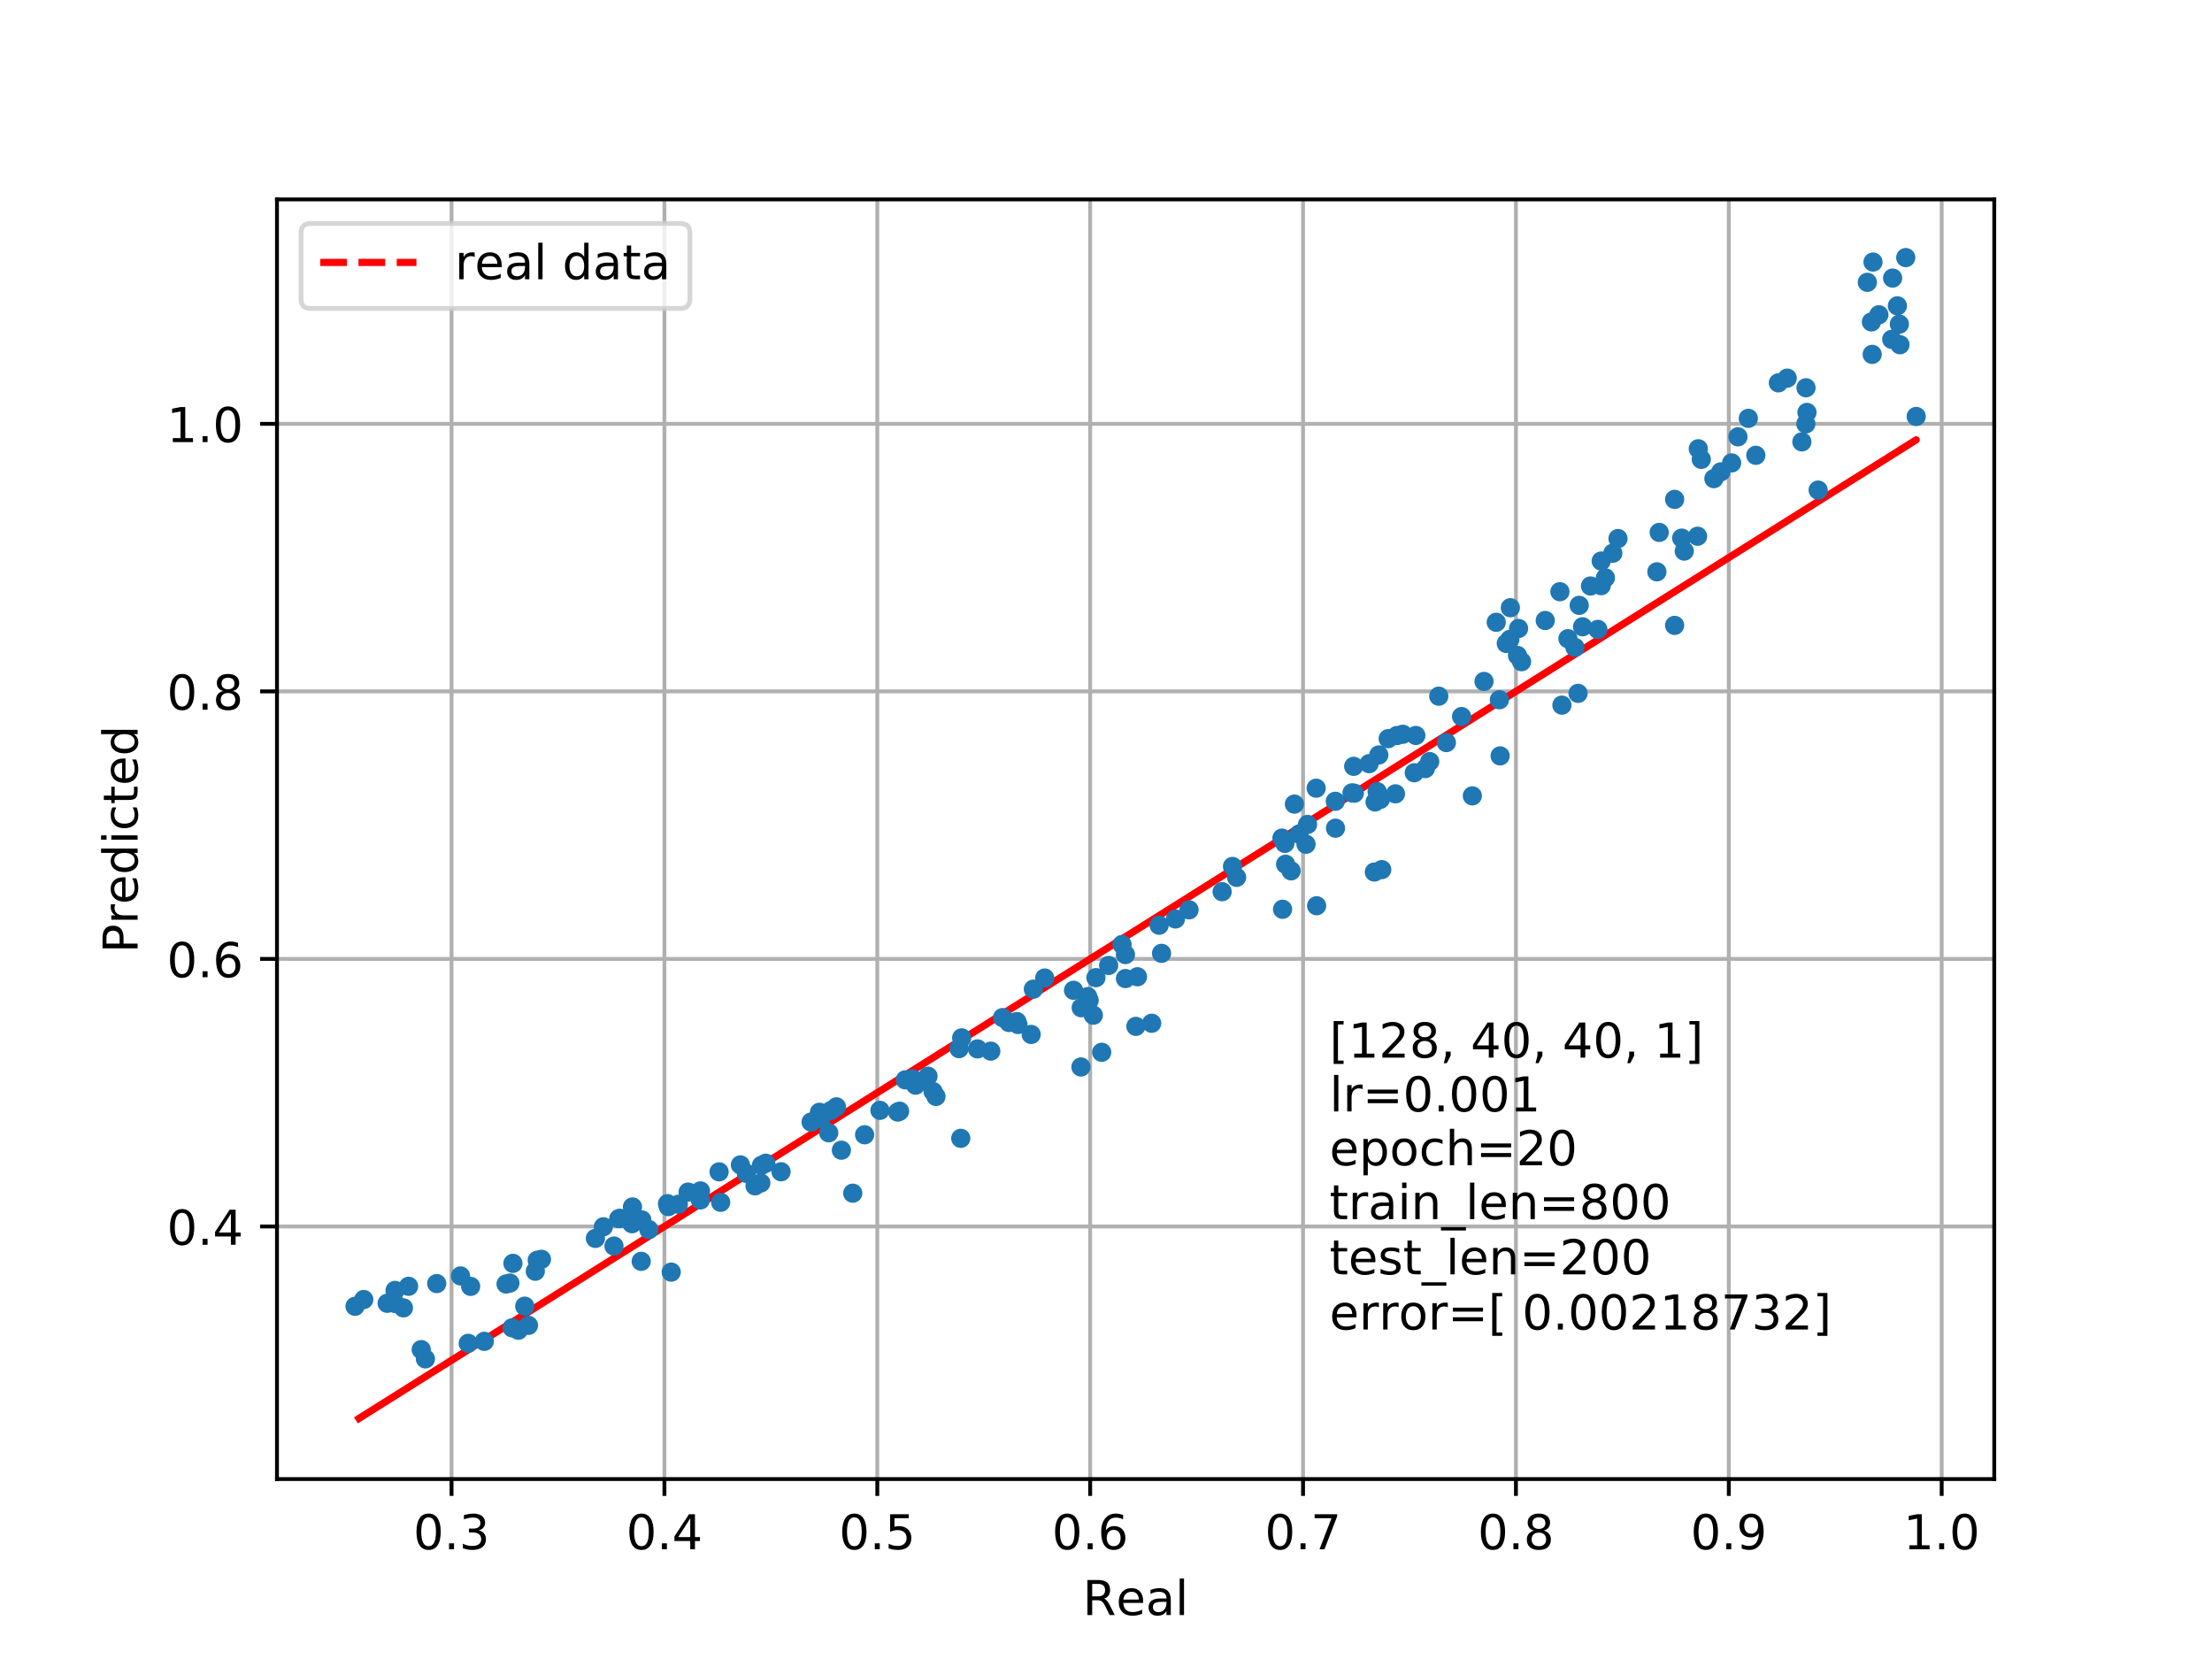 <?xml version="1.0" encoding="utf-8" standalone="no"?>
<!DOCTYPE svg PUBLIC "-//W3C//DTD SVG 1.1//EN"
  "http://www.w3.org/Graphics/SVG/1.1/DTD/svg11.dtd">
<!-- Created with matplotlib (http://matplotlib.org/) -->
<svg height="345pt" version="1.1" viewBox="0 0 460 345" width="460pt" xmlns="http://www.w3.org/2000/svg" xmlns:xlink="http://www.w3.org/1999/xlink">
 <defs>
  <style type="text/css">
*{stroke-linecap:butt;stroke-linejoin:round;}
  </style>
 </defs>
 <g id="figure_1">
  <g id="patch_1">
   <path d="M 0 345.6 
L 460.8 345.6 
L 460.8 0 
L 0 0 
z
" style="fill:#ffffff;"/>
  </g>
  <g id="axes_1">
   <g id="patch_2">
    <path d="M 57.6 307.584 
L 414.72 307.584 
L 414.72 41.472 
L 57.6 41.472 
z
" style="fill:#ffffff;"/>
   </g>
   <g id="matplotlib.axis_1">
    <g id="xtick_1">
     <g id="line2d_1">
      <path clip-path="url(#pb14ee212af)" d="M 93.903 307.584 
L 93.903 41.472 
" style="fill:none;stroke:#b0b0b0;stroke-linecap:square;stroke-width:0.8;"/>
     </g>
     <g id="line2d_2">
      <defs>
       <path d="M 0 0 
L 0 3.5 
" id="m01b6dbbc4f" style="stroke:#000000;stroke-width:0.8;"/>
      </defs>
      <g>
       <use style="stroke:#000000;stroke-width:0.8;" x="93.903" xlink:href="#m01b6dbbc4f" y="307.584"/>
      </g>
     </g>
     <g id="text_1">
      <!-- 0.3 -->
      <defs>
       <path d="M 31.781 66.406 
Q 24.172 66.406 20.328 58.906 
Q 16.5 51.422 16.5 36.375 
Q 16.5 21.391 20.328 13.891 
Q 24.172 6.391 31.781 6.391 
Q 39.453 6.391 43.281 13.891 
Q 47.125 21.391 47.125 36.375 
Q 47.125 51.422 43.281 58.906 
Q 39.453 66.406 31.781 66.406 
z
M 31.781 74.219 
Q 44.047 74.219 50.516 64.516 
Q 56.984 54.828 56.984 36.375 
Q 56.984 17.969 50.516 8.266 
Q 44.047 -1.422 31.781 -1.422 
Q 19.531 -1.422 13.062 8.266 
Q 6.594 17.969 6.594 36.375 
Q 6.594 54.828 13.062 64.516 
Q 19.531 74.219 31.781 74.219 
z
" id="DejaVuSans-30"/>
       <path d="M 10.688 12.406 
L 21 12.406 
L 21 0 
L 10.688 0 
z
" id="DejaVuSans-2e"/>
       <path d="M 40.578 39.312 
Q 47.656 37.797 51.625 33 
Q 55.609 28.219 55.609 21.188 
Q 55.609 10.406 48.188 4.484 
Q 40.766 -1.422 27.094 -1.422 
Q 22.516 -1.422 17.656 -0.516 
Q 12.797 0.391 7.625 2.203 
L 7.625 11.719 
Q 11.719 9.328 16.594 8.109 
Q 21.484 6.891 26.812 6.891 
Q 36.078 6.891 40.938 10.547 
Q 45.797 14.203 45.797 21.188 
Q 45.797 27.641 41.281 31.266 
Q 36.766 34.906 28.719 34.906 
L 20.219 34.906 
L 20.219 43.016 
L 29.109 43.016 
Q 36.375 43.016 40.234 45.922 
Q 44.094 48.828 44.094 54.297 
Q 44.094 59.906 40.109 62.906 
Q 36.141 65.922 28.719 65.922 
Q 24.656 65.922 20.016 65.031 
Q 15.375 64.156 9.812 62.312 
L 9.812 71.094 
Q 15.438 72.656 20.344 73.438 
Q 25.25 74.219 29.594 74.219 
Q 40.828 74.219 47.359 69.109 
Q 53.906 64.016 53.906 55.328 
Q 53.906 49.266 50.438 45.094 
Q 46.969 40.922 40.578 39.312 
z
" id="DejaVuSans-33"/>
      </defs>
      <g transform="translate(85.951 322.182)scale(0.1 -0.1)">
       <use xlink:href="#DejaVuSans-30"/>
       <use x="63.623" xlink:href="#DejaVuSans-2e"/>
       <use x="95.41" xlink:href="#DejaVuSans-33"/>
      </g>
     </g>
    </g>
    <g id="xtick_2">
     <g id="line2d_3">
      <path clip-path="url(#pb14ee212af)" d="M 138.172 307.584 
L 138.172 41.472 
" style="fill:none;stroke:#b0b0b0;stroke-linecap:square;stroke-width:0.8;"/>
     </g>
     <g id="line2d_4">
      <g>
       <use style="stroke:#000000;stroke-width:0.8;" x="138.172" xlink:href="#m01b6dbbc4f" y="307.584"/>
      </g>
     </g>
     <g id="text_2">
      <!-- 0.4 -->
      <defs>
       <path d="M 37.797 64.312 
L 12.891 25.391 
L 37.797 25.391 
z
M 35.203 72.906 
L 47.609 72.906 
L 47.609 25.391 
L 58.016 25.391 
L 58.016 17.188 
L 47.609 17.188 
L 47.609 0 
L 37.797 0 
L 37.797 17.188 
L 4.891 17.188 
L 4.891 26.703 
z
" id="DejaVuSans-34"/>
      </defs>
      <g transform="translate(130.22 322.182)scale(0.1 -0.1)">
       <use xlink:href="#DejaVuSans-30"/>
       <use x="63.623" xlink:href="#DejaVuSans-2e"/>
       <use x="95.41" xlink:href="#DejaVuSans-34"/>
      </g>
     </g>
    </g>
    <g id="xtick_3">
     <g id="line2d_5">
      <path clip-path="url(#pb14ee212af)" d="M 182.441 307.584 
L 182.441 41.472 
" style="fill:none;stroke:#b0b0b0;stroke-linecap:square;stroke-width:0.8;"/>
     </g>
     <g id="line2d_6">
      <g>
       <use style="stroke:#000000;stroke-width:0.8;" x="182.441" xlink:href="#m01b6dbbc4f" y="307.584"/>
      </g>
     </g>
     <g id="text_3">
      <!-- 0.5 -->
      <defs>
       <path d="M 10.797 72.906 
L 49.516 72.906 
L 49.516 64.594 
L 19.828 64.594 
L 19.828 46.734 
Q 21.969 47.469 24.109 47.828 
Q 26.266 48.188 28.422 48.188 
Q 40.625 48.188 47.75 41.5 
Q 54.891 34.812 54.891 23.391 
Q 54.891 11.625 47.562 5.094 
Q 40.234 -1.422 26.906 -1.422 
Q 22.312 -1.422 17.547 -0.641 
Q 12.797 0.141 7.719 1.703 
L 7.719 11.625 
Q 12.109 9.234 16.797 8.062 
Q 21.484 6.891 26.703 6.891 
Q 35.156 6.891 40.078 11.328 
Q 45.016 15.766 45.016 23.391 
Q 45.016 31 40.078 35.438 
Q 35.156 39.891 26.703 39.891 
Q 22.75 39.891 18.812 39.016 
Q 14.891 38.141 10.797 36.281 
z
" id="DejaVuSans-35"/>
      </defs>
      <g transform="translate(174.489 322.182)scale(0.1 -0.1)">
       <use xlink:href="#DejaVuSans-30"/>
       <use x="63.623" xlink:href="#DejaVuSans-2e"/>
       <use x="95.41" xlink:href="#DejaVuSans-35"/>
      </g>
     </g>
    </g>
    <g id="xtick_4">
     <g id="line2d_7">
      <path clip-path="url(#pb14ee212af)" d="M 226.709 307.584 
L 226.709 41.472 
" style="fill:none;stroke:#b0b0b0;stroke-linecap:square;stroke-width:0.8;"/>
     </g>
     <g id="line2d_8">
      <g>
       <use style="stroke:#000000;stroke-width:0.8;" x="226.709" xlink:href="#m01b6dbbc4f" y="307.584"/>
      </g>
     </g>
     <g id="text_4">
      <!-- 0.6 -->
      <defs>
       <path d="M 33.016 40.375 
Q 26.375 40.375 22.484 35.828 
Q 18.609 31.297 18.609 23.391 
Q 18.609 15.531 22.484 10.953 
Q 26.375 6.391 33.016 6.391 
Q 39.656 6.391 43.531 10.953 
Q 47.406 15.531 47.406 23.391 
Q 47.406 31.297 43.531 35.828 
Q 39.656 40.375 33.016 40.375 
z
M 52.594 71.297 
L 52.594 62.312 
Q 48.875 64.062 45.094 64.984 
Q 41.312 65.922 37.594 65.922 
Q 27.828 65.922 22.672 59.328 
Q 17.531 52.734 16.797 39.406 
Q 19.672 43.656 24.016 45.922 
Q 28.375 48.188 33.594 48.188 
Q 44.578 48.188 50.953 41.516 
Q 57.328 34.859 57.328 23.391 
Q 57.328 12.156 50.688 5.359 
Q 44.047 -1.422 33.016 -1.422 
Q 20.359 -1.422 13.672 8.266 
Q 6.984 17.969 6.984 36.375 
Q 6.984 53.656 15.188 63.938 
Q 23.391 74.219 37.203 74.219 
Q 40.922 74.219 44.703 73.484 
Q 48.484 72.75 52.594 71.297 
z
" id="DejaVuSans-36"/>
      </defs>
      <g transform="translate(218.758 322.182)scale(0.1 -0.1)">
       <use xlink:href="#DejaVuSans-30"/>
       <use x="63.623" xlink:href="#DejaVuSans-2e"/>
       <use x="95.41" xlink:href="#DejaVuSans-36"/>
      </g>
     </g>
    </g>
    <g id="xtick_5">
     <g id="line2d_9">
      <path clip-path="url(#pb14ee212af)" d="M 270.978 307.584 
L 270.978 41.472 
" style="fill:none;stroke:#b0b0b0;stroke-linecap:square;stroke-width:0.8;"/>
     </g>
     <g id="line2d_10">
      <g>
       <use style="stroke:#000000;stroke-width:0.8;" x="270.978" xlink:href="#m01b6dbbc4f" y="307.584"/>
      </g>
     </g>
     <g id="text_5">
      <!-- 0.7 -->
      <defs>
       <path d="M 8.203 72.906 
L 55.078 72.906 
L 55.078 68.703 
L 28.609 0 
L 18.312 0 
L 43.219 64.594 
L 8.203 64.594 
z
" id="DejaVuSans-37"/>
      </defs>
      <g transform="translate(263.027 322.182)scale(0.1 -0.1)">
       <use xlink:href="#DejaVuSans-30"/>
       <use x="63.623" xlink:href="#DejaVuSans-2e"/>
       <use x="95.41" xlink:href="#DejaVuSans-37"/>
      </g>
     </g>
    </g>
    <g id="xtick_6">
     <g id="line2d_11">
      <path clip-path="url(#pb14ee212af)" d="M 315.247 307.584 
L 315.247 41.472 
" style="fill:none;stroke:#b0b0b0;stroke-linecap:square;stroke-width:0.8;"/>
     </g>
     <g id="line2d_12">
      <g>
       <use style="stroke:#000000;stroke-width:0.8;" x="315.247" xlink:href="#m01b6dbbc4f" y="307.584"/>
      </g>
     </g>
     <g id="text_6">
      <!-- 0.8 -->
      <defs>
       <path d="M 31.781 34.625 
Q 24.75 34.625 20.719 30.859 
Q 16.703 27.094 16.703 20.516 
Q 16.703 13.922 20.719 10.156 
Q 24.75 6.391 31.781 6.391 
Q 38.812 6.391 42.859 10.172 
Q 46.922 13.969 46.922 20.516 
Q 46.922 27.094 42.891 30.859 
Q 38.875 34.625 31.781 34.625 
z
M 21.922 38.812 
Q 15.578 40.375 12.031 44.719 
Q 8.5 49.078 8.5 55.328 
Q 8.5 64.062 14.719 69.141 
Q 20.953 74.219 31.781 74.219 
Q 42.672 74.219 48.875 69.141 
Q 55.078 64.062 55.078 55.328 
Q 55.078 49.078 51.531 44.719 
Q 48 40.375 41.703 38.812 
Q 48.828 37.156 52.797 32.312 
Q 56.781 27.484 56.781 20.516 
Q 56.781 9.906 50.312 4.234 
Q 43.844 -1.422 31.781 -1.422 
Q 19.734 -1.422 13.25 4.234 
Q 6.781 9.906 6.781 20.516 
Q 6.781 27.484 10.781 32.312 
Q 14.797 37.156 21.922 38.812 
z
M 18.312 54.391 
Q 18.312 48.734 21.844 45.562 
Q 25.391 42.391 31.781 42.391 
Q 38.141 42.391 41.719 45.562 
Q 45.312 48.734 45.312 54.391 
Q 45.312 60.062 41.719 63.234 
Q 38.141 66.406 31.781 66.406 
Q 25.391 66.406 21.844 63.234 
Q 18.312 60.062 18.312 54.391 
z
" id="DejaVuSans-38"/>
      </defs>
      <g transform="translate(307.296 322.182)scale(0.1 -0.1)">
       <use xlink:href="#DejaVuSans-30"/>
       <use x="63.623" xlink:href="#DejaVuSans-2e"/>
       <use x="95.41" xlink:href="#DejaVuSans-38"/>
      </g>
     </g>
    </g>
    <g id="xtick_7">
     <g id="line2d_13">
      <path clip-path="url(#pb14ee212af)" d="M 359.516 307.584 
L 359.516 41.472 
" style="fill:none;stroke:#b0b0b0;stroke-linecap:square;stroke-width:0.8;"/>
     </g>
     <g id="line2d_14">
      <g>
       <use style="stroke:#000000;stroke-width:0.8;" x="359.516" xlink:href="#m01b6dbbc4f" y="307.584"/>
      </g>
     </g>
     <g id="text_7">
      <!-- 0.9 -->
      <defs>
       <path d="M 10.984 1.516 
L 10.984 10.5 
Q 14.703 8.734 18.5 7.812 
Q 22.312 6.891 25.984 6.891 
Q 35.75 6.891 40.891 13.453 
Q 46.047 20.016 46.781 33.406 
Q 43.953 29.203 39.594 26.953 
Q 35.25 24.703 29.984 24.703 
Q 19.047 24.703 12.672 31.312 
Q 6.297 37.938 6.297 49.422 
Q 6.297 60.641 12.938 67.422 
Q 19.578 74.219 30.609 74.219 
Q 43.266 74.219 49.922 64.516 
Q 56.594 54.828 56.594 36.375 
Q 56.594 19.141 48.406 8.859 
Q 40.234 -1.422 26.422 -1.422 
Q 22.703 -1.422 18.891 -0.688 
Q 15.094 0.047 10.984 1.516 
z
M 30.609 32.422 
Q 37.25 32.422 41.125 36.953 
Q 45.016 41.5 45.016 49.422 
Q 45.016 57.281 41.125 61.844 
Q 37.25 66.406 30.609 66.406 
Q 23.969 66.406 20.094 61.844 
Q 16.219 57.281 16.219 49.422 
Q 16.219 41.5 20.094 36.953 
Q 23.969 32.422 30.609 32.422 
z
" id="DejaVuSans-39"/>
      </defs>
      <g transform="translate(351.564 322.182)scale(0.1 -0.1)">
       <use xlink:href="#DejaVuSans-30"/>
       <use x="63.623" xlink:href="#DejaVuSans-2e"/>
       <use x="95.41" xlink:href="#DejaVuSans-39"/>
      </g>
     </g>
    </g>
    <g id="xtick_8">
     <g id="line2d_15">
      <path clip-path="url(#pb14ee212af)" d="M 403.785 307.584 
L 403.785 41.472 
" style="fill:none;stroke:#b0b0b0;stroke-linecap:square;stroke-width:0.8;"/>
     </g>
     <g id="line2d_16">
      <g>
       <use style="stroke:#000000;stroke-width:0.8;" x="403.785" xlink:href="#m01b6dbbc4f" y="307.584"/>
      </g>
     </g>
     <g id="text_8">
      <!-- 1.0 -->
      <defs>
       <path d="M 12.406 8.297 
L 28.516 8.297 
L 28.516 63.922 
L 10.984 60.406 
L 10.984 69.391 
L 28.422 72.906 
L 38.281 72.906 
L 38.281 8.297 
L 54.391 8.297 
L 54.391 0 
L 12.406 0 
z
" id="DejaVuSans-31"/>
      </defs>
      <g transform="translate(395.833 322.182)scale(0.1 -0.1)">
       <use xlink:href="#DejaVuSans-31"/>
       <use x="63.623" xlink:href="#DejaVuSans-2e"/>
       <use x="95.41" xlink:href="#DejaVuSans-30"/>
      </g>
     </g>
    </g>
    <g id="text_9">
     <!-- Real -->
     <defs>
      <path d="M 44.391 34.188 
Q 47.562 33.109 50.562 29.594 
Q 53.562 26.078 56.594 19.922 
L 66.609 0 
L 56 0 
L 46.688 18.703 
Q 43.062 26.031 39.672 28.422 
Q 36.281 30.812 30.422 30.812 
L 19.672 30.812 
L 19.672 0 
L 9.812 0 
L 9.812 72.906 
L 32.078 72.906 
Q 44.578 72.906 50.734 67.672 
Q 56.891 62.453 56.891 51.906 
Q 56.891 45.016 53.688 40.469 
Q 50.484 35.938 44.391 34.188 
z
M 19.672 64.797 
L 19.672 38.922 
L 32.078 38.922 
Q 39.203 38.922 42.844 42.219 
Q 46.484 45.516 46.484 51.906 
Q 46.484 58.297 42.844 61.547 
Q 39.203 64.797 32.078 64.797 
z
" id="DejaVuSans-52"/>
      <path d="M 56.203 29.594 
L 56.203 25.203 
L 14.891 25.203 
Q 15.484 15.922 20.484 11.062 
Q 25.484 6.203 34.422 6.203 
Q 39.594 6.203 44.453 7.469 
Q 49.312 8.734 54.109 11.281 
L 54.109 2.781 
Q 49.266 0.734 44.188 -0.344 
Q 39.109 -1.422 33.891 -1.422 
Q 20.797 -1.422 13.156 6.188 
Q 5.516 13.812 5.516 26.812 
Q 5.516 40.234 12.766 48.109 
Q 20.016 56 32.328 56 
Q 43.359 56 49.781 48.891 
Q 56.203 41.797 56.203 29.594 
z
M 47.219 32.234 
Q 47.125 39.594 43.094 43.984 
Q 39.062 48.391 32.422 48.391 
Q 24.906 48.391 20.391 44.141 
Q 15.875 39.891 15.188 32.172 
z
" id="DejaVuSans-65"/>
      <path d="M 34.281 27.484 
Q 23.391 27.484 19.188 25 
Q 14.984 22.516 14.984 16.5 
Q 14.984 11.719 18.141 8.906 
Q 21.297 6.109 26.703 6.109 
Q 34.188 6.109 38.703 11.406 
Q 43.219 16.703 43.219 25.484 
L 43.219 27.484 
z
M 52.203 31.203 
L 52.203 0 
L 43.219 0 
L 43.219 8.297 
Q 40.141 3.328 35.547 0.953 
Q 30.953 -1.422 24.312 -1.422 
Q 15.922 -1.422 10.953 3.297 
Q 6 8.016 6 15.922 
Q 6 25.141 12.172 29.828 
Q 18.359 34.516 30.609 34.516 
L 43.219 34.516 
L 43.219 35.406 
Q 43.219 41.609 39.141 45 
Q 35.062 48.391 27.688 48.391 
Q 23 48.391 18.547 47.266 
Q 14.109 46.141 10.016 43.891 
L 10.016 52.203 
Q 14.938 54.109 19.578 55.047 
Q 24.219 56 28.609 56 
Q 40.484 56 46.344 49.844 
Q 52.203 43.703 52.203 31.203 
z
" id="DejaVuSans-61"/>
      <path d="M 9.422 75.984 
L 18.406 75.984 
L 18.406 0 
L 9.422 0 
z
" id="DejaVuSans-6c"/>
     </defs>
     <g transform="translate(225.159 335.861)scale(0.1 -0.1)">
      <use xlink:href="#DejaVuSans-52"/>
      <use x="69.42" xlink:href="#DejaVuSans-65"/>
      <use x="130.943" xlink:href="#DejaVuSans-61"/>
      <use x="192.223" xlink:href="#DejaVuSans-6c"/>
     </g>
    </g>
   </g>
   <g id="matplotlib.axis_2">
    <g id="ytick_1">
     <g id="line2d_17">
      <path clip-path="url(#pb14ee212af)" d="M 57.6 255.056 
L 414.72 255.056 
" style="fill:none;stroke:#b0b0b0;stroke-linecap:square;stroke-width:0.8;"/>
     </g>
     <g id="line2d_18">
      <defs>
       <path d="M 0 0 
L -3.5 0 
" id="ma320eb0e1a" style="stroke:#000000;stroke-width:0.8;"/>
      </defs>
      <g>
       <use style="stroke:#000000;stroke-width:0.8;" x="57.6" xlink:href="#ma320eb0e1a" y="255.056"/>
      </g>
     </g>
     <g id="text_10">
      <!-- 0.4 -->
      <g transform="translate(34.697 258.855)scale(0.1 -0.1)">
       <use xlink:href="#DejaVuSans-30"/>
       <use x="63.623" xlink:href="#DejaVuSans-2e"/>
       <use x="95.41" xlink:href="#DejaVuSans-34"/>
      </g>
     </g>
    </g>
    <g id="ytick_2">
     <g id="line2d_19">
      <path clip-path="url(#pb14ee212af)" d="M 57.6 199.417 
L 414.72 199.417 
" style="fill:none;stroke:#b0b0b0;stroke-linecap:square;stroke-width:0.8;"/>
     </g>
     <g id="line2d_20">
      <g>
       <use style="stroke:#000000;stroke-width:0.8;" x="57.6" xlink:href="#ma320eb0e1a" y="199.417"/>
      </g>
     </g>
     <g id="text_11">
      <!-- 0.6 -->
      <g transform="translate(34.697 203.216)scale(0.1 -0.1)">
       <use xlink:href="#DejaVuSans-30"/>
       <use x="63.623" xlink:href="#DejaVuSans-2e"/>
       <use x="95.41" xlink:href="#DejaVuSans-36"/>
      </g>
     </g>
    </g>
    <g id="ytick_3">
     <g id="line2d_21">
      <path clip-path="url(#pb14ee212af)" d="M 57.6 143.778 
L 414.72 143.778 
" style="fill:none;stroke:#b0b0b0;stroke-linecap:square;stroke-width:0.8;"/>
     </g>
     <g id="line2d_22">
      <g>
       <use style="stroke:#000000;stroke-width:0.8;" x="57.6" xlink:href="#ma320eb0e1a" y="143.778"/>
      </g>
     </g>
     <g id="text_12">
      <!-- 0.8 -->
      <g transform="translate(34.697 147.577)scale(0.1 -0.1)">
       <use xlink:href="#DejaVuSans-30"/>
       <use x="63.623" xlink:href="#DejaVuSans-2e"/>
       <use x="95.41" xlink:href="#DejaVuSans-38"/>
      </g>
     </g>
    </g>
    <g id="ytick_4">
     <g id="line2d_23">
      <path clip-path="url(#pb14ee212af)" d="M 57.6 88.139 
L 414.72 88.139 
" style="fill:none;stroke:#b0b0b0;stroke-linecap:square;stroke-width:0.8;"/>
     </g>
     <g id="line2d_24">
      <g>
       <use style="stroke:#000000;stroke-width:0.8;" x="57.6" xlink:href="#ma320eb0e1a" y="88.139"/>
      </g>
     </g>
     <g id="text_13">
      <!-- 1.0 -->
      <g transform="translate(34.697 91.938)scale(0.1 -0.1)">
       <use xlink:href="#DejaVuSans-31"/>
       <use x="63.623" xlink:href="#DejaVuSans-2e"/>
       <use x="95.41" xlink:href="#DejaVuSans-30"/>
      </g>
     </g>
    </g>
    <g id="text_14">
     <!-- Predicted -->
     <defs>
      <path d="M 19.672 64.797 
L 19.672 37.406 
L 32.078 37.406 
Q 38.969 37.406 42.719 40.969 
Q 46.484 44.531 46.484 51.125 
Q 46.484 57.672 42.719 61.234 
Q 38.969 64.797 32.078 64.797 
z
M 9.812 72.906 
L 32.078 72.906 
Q 44.344 72.906 50.609 67.359 
Q 56.891 61.812 56.891 51.125 
Q 56.891 40.328 50.609 34.812 
Q 44.344 29.297 32.078 29.297 
L 19.672 29.297 
L 19.672 0 
L 9.812 0 
z
" id="DejaVuSans-50"/>
      <path d="M 41.109 46.297 
Q 39.594 47.172 37.812 47.578 
Q 36.031 48 33.891 48 
Q 26.266 48 22.188 43.047 
Q 18.109 38.094 18.109 28.812 
L 18.109 0 
L 9.078 0 
L 9.078 54.688 
L 18.109 54.688 
L 18.109 46.188 
Q 20.953 51.172 25.484 53.578 
Q 30.031 56 36.531 56 
Q 37.453 56 38.578 55.875 
Q 39.703 55.766 41.062 55.516 
z
" id="DejaVuSans-72"/>
      <path d="M 45.406 46.391 
L 45.406 75.984 
L 54.391 75.984 
L 54.391 0 
L 45.406 0 
L 45.406 8.203 
Q 42.578 3.328 38.25 0.953 
Q 33.938 -1.422 27.875 -1.422 
Q 17.969 -1.422 11.734 6.484 
Q 5.516 14.406 5.516 27.297 
Q 5.516 40.188 11.734 48.094 
Q 17.969 56 27.875 56 
Q 33.938 56 38.25 53.625 
Q 42.578 51.266 45.406 46.391 
z
M 14.797 27.297 
Q 14.797 17.391 18.875 11.75 
Q 22.953 6.109 30.078 6.109 
Q 37.203 6.109 41.297 11.75 
Q 45.406 17.391 45.406 27.297 
Q 45.406 37.203 41.297 42.844 
Q 37.203 48.484 30.078 48.484 
Q 22.953 48.484 18.875 42.844 
Q 14.797 37.203 14.797 27.297 
z
" id="DejaVuSans-64"/>
      <path d="M 9.422 54.688 
L 18.406 54.688 
L 18.406 0 
L 9.422 0 
z
M 9.422 75.984 
L 18.406 75.984 
L 18.406 64.594 
L 9.422 64.594 
z
" id="DejaVuSans-69"/>
      <path d="M 48.781 52.594 
L 48.781 44.188 
Q 44.969 46.297 41.141 47.344 
Q 37.312 48.391 33.406 48.391 
Q 24.656 48.391 19.812 42.844 
Q 14.984 37.312 14.984 27.297 
Q 14.984 17.281 19.812 11.734 
Q 24.656 6.203 33.406 6.203 
Q 37.312 6.203 41.141 7.25 
Q 44.969 8.297 48.781 10.406 
L 48.781 2.094 
Q 45.016 0.344 40.984 -0.531 
Q 36.969 -1.422 32.422 -1.422 
Q 20.062 -1.422 12.781 6.344 
Q 5.516 14.109 5.516 27.297 
Q 5.516 40.672 12.859 48.328 
Q 20.219 56 33.016 56 
Q 37.156 56 41.109 55.141 
Q 45.062 54.297 48.781 52.594 
z
" id="DejaVuSans-63"/>
      <path d="M 18.312 70.219 
L 18.312 54.688 
L 36.812 54.688 
L 36.812 47.703 
L 18.312 47.703 
L 18.312 18.016 
Q 18.312 11.328 20.141 9.422 
Q 21.969 7.516 27.594 7.516 
L 36.812 7.516 
L 36.812 0 
L 27.594 0 
Q 17.188 0 13.234 3.875 
Q 9.281 7.766 9.281 18.016 
L 9.281 47.703 
L 2.688 47.703 
L 2.688 54.688 
L 9.281 54.688 
L 9.281 70.219 
z
" id="DejaVuSans-74"/>
     </defs>
     <g transform="translate(28.617 198.196)rotate(-90)scale(0.1 -0.1)">
      <use xlink:href="#DejaVuSans-50"/>
      <use x="60.287" xlink:href="#DejaVuSans-72"/>
      <use x="101.369" xlink:href="#DejaVuSans-65"/>
      <use x="162.893" xlink:href="#DejaVuSans-64"/>
      <use x="226.369" xlink:href="#DejaVuSans-69"/>
      <use x="254.152" xlink:href="#DejaVuSans-63"/>
      <use x="309.133" xlink:href="#DejaVuSans-74"/>
      <use x="348.342" xlink:href="#DejaVuSans-65"/>
      <use x="409.865" xlink:href="#DejaVuSans-64"/>
     </g>
    </g>
   </g>
   <g id="line2d_25">
    <path clip-path="url(#pb14ee212af)" d="M 268.495 173.158 
L 111.321 271.93 
L 111.321 271.93 
L 111.321 271.93 
L 395.11 93.59 
L 224.792 200.622 
L 224.792 200.622 
L 100.718 278.593 
L 100.718 278.593 
L 100.718 278.593 
L 313.239 145.039 
L 131.522 259.235 
L 131.522 259.235 
L 83.897 289.163 
L 83.897 289.163 
L 83.897 289.163 
L 396.314 92.833 
L 111.72 271.679 
L 111.72 271.679 
L 75.647 294.348 
L 75.647 294.348 
L 75.647 294.348 
L 394.576 93.926 
L 360.101 115.591 
L 360.101 115.591 
L 73.833 295.488 
L 344.561 125.356 
L 344.561 125.356 
L 375.57 105.87 
L 375.57 105.87 
L 375.57 105.87 
L 90.814 284.817 
L 145.666 250.347 
L 145.666 250.347 
L 390.726 96.345 
L 365.136 112.427 
L 365.136 112.427 
L 82.157 290.257 
L 316.419 143.041 
L 316.419 143.041 
L 378.096 104.282 
L 332.981 132.634 
L 332.981 132.634 
L 133.345 258.089 
L 326.064 136.98 
L 326.064 136.98 
L 353.024 120.038 
L 353.024 120.038 
L 353.024 120.038 
L 254.152 182.171 
L 254.152 182.171 
L 254.152 182.171 
L 398.487 91.468 
L 369.822 109.482 
L 369.822 109.482 
L 82.209 290.224 
L 271.594 171.21 
L 271.594 171.21 
L 375.772 105.742 
L 349.718 122.116 
L 349.718 122.116 
L 267.347 173.879 
L 267.347 173.879 
" style="fill:none;stroke:#ff0000;stroke-dasharray:5.55,2.4;stroke-dashoffset:0;stroke-width:1.5;"/>
   </g>
   <g id="line2d_26">
    <defs>
     <path d="M 0 1.5 
C 0.398 1.5 0.779 1.342 1.061 1.061 
C 1.342 0.779 1.5 0.398 1.5 0 
C 1.5 -0.398 1.342 -0.779 1.061 -1.061 
C 0.779 -1.342 0.398 -1.5 0 -1.5 
C -0.398 -1.5 -0.779 -1.342 -1.061 -1.061 
C -1.342 -0.779 -1.5 -0.398 -1.5 0 
C -1.5 0.398 -1.342 0.779 -1.061 1.061 
C -0.779 1.342 -0.398 1.5 0 1.5 
z
" id="m72e5739971" style="stroke:#1f77b4;"/>
    </defs>
    <g clip-path="url(#pb14ee212af)">
     <use style="fill:#1f77b4;stroke:#1f77b4;" x="268.495" xlink:href="#m72e5739971" y="181.099"/>
     <use style="fill:#1f77b4;stroke:#1f77b4;" x="241.048" xlink:href="#m72e5739971" y="192.41"/>
     <use style="fill:#1f77b4;stroke:#1f77b4;" x="111.321" xlink:href="#m72e5739971" y="264.363"/>
     <use style="fill:#1f77b4;stroke:#1f77b4;" x="281.639" xlink:href="#m72e5739971" y="164.949"/>
     <use style="fill:#1f77b4;stroke:#1f77b4;" x="395.11" xlink:href="#m72e5739971" y="71.688"/>
     <use style="fill:#1f77b4;stroke:#1f77b4;" x="291.717" xlink:href="#m72e5739971" y="152.697"/>
     <use style="fill:#1f77b4;stroke:#1f77b4;" x="149.871" xlink:href="#m72e5739971" y="250.033"/>
     <use style="fill:#1f77b4;stroke:#1f77b4;" x="123.816" xlink:href="#m72e5739971" y="257.53"/>
     <use style="fill:#1f77b4;stroke:#1f77b4;" x="170.721" xlink:href="#m72e5739971" y="232.607"/>
     <use style="fill:#1f77b4;stroke:#1f77b4;" x="336.473" xlink:href="#m72e5739971" y="112"/>
     <use style="fill:#1f77b4;stroke:#1f77b4;" x="155.223" xlink:href="#m72e5739971" y="244.008"/>
     <use style="fill:#1f77b4;stroke:#1f77b4;" x="286.391" xlink:href="#m72e5739971" y="164.623"/>
     <use style="fill:#1f77b4;stroke:#1f77b4;" x="194.641" xlink:href="#m72e5739971" y="228.012"/>
     <use style="fill:#1f77b4;stroke:#1f77b4;" x="388.325" xlink:href="#m72e5739971" y="58.712"/>
     <use style="fill:#1f77b4;stroke:#1f77b4;" x="226.502" xlink:href="#m72e5739971" y="208.031"/>
     <use style="fill:#1f77b4;stroke:#1f77b4;" x="224.792" xlink:href="#m72e5739971" y="221.887"/>
     <use style="fill:#1f77b4;stroke:#1f77b4;" x="100.718" xlink:href="#m72e5739971" y="278.939"/>
     <use style="fill:#1f77b4;stroke:#1f77b4;" x="313.239" xlink:href="#m72e5739971" y="133.806"/>
     <use style="fill:#1f77b4;stroke:#1f77b4;" x="128.92" xlink:href="#m72e5739971" y="253.359"/>
     <use style="fill:#1f77b4;stroke:#1f77b4;" x="290.493" xlink:href="#m72e5739971" y="152.968"/>
     <use style="fill:#1f77b4;stroke:#1f77b4;" x="106.667" xlink:href="#m72e5739971" y="262.722"/>
     <use style="fill:#1f77b4;stroke:#1f77b4;" x="311.962" xlink:href="#m72e5739971" y="157.19"/>
     <use style="fill:#1f77b4;stroke:#1f77b4;" x="208.493" xlink:href="#m72e5739971" y="211.613"/>
     <use style="fill:#1f77b4;stroke:#1f77b4;" x="131.522" xlink:href="#m72e5739971" y="250.989"/>
     <use style="fill:#1f77b4;stroke:#1f77b4;" x="83.897" xlink:href="#m72e5739971" y="271.982"/>
     <use style="fill:#1f77b4;stroke:#1f77b4;" x="172.812" xlink:href="#m72e5739971" y="230.938"/>
     <use style="fill:#1f77b4;stroke:#1f77b4;" x="168.675" xlink:href="#m72e5739971" y="233.335"/>
     <use style="fill:#1f77b4;stroke:#1f77b4;" x="281.163" xlink:href="#m72e5739971" y="164.882"/>
     <use style="fill:#1f77b4;stroke:#1f77b4;" x="172.34" xlink:href="#m72e5739971" y="235.576"/>
     <use style="fill:#1f77b4;stroke:#1f77b4;" x="350.253" xlink:href="#m72e5739971" y="114.604"/>
     <use style="fill:#1f77b4;stroke:#1f77b4;" x="241.553" xlink:href="#m72e5739971" y="198.255"/>
     <use style="fill:#1f77b4;stroke:#1f77b4;" x="256.308" xlink:href="#m72e5739971" y="180.178"/>
     <use style="fill:#1f77b4;stroke:#1f77b4;" x="109.123" xlink:href="#m72e5739971" y="271.624"/>
     <use style="fill:#1f77b4;stroke:#1f77b4;" x="300.783" xlink:href="#m72e5739971" y="154.424"/>
     <use style="fill:#1f77b4;stroke:#1f77b4;" x="332.286" xlink:href="#m72e5739971" y="130.887"/>
     <use style="fill:#1f77b4;stroke:#1f77b4;" x="139.585" xlink:href="#m72e5739971" y="264.547"/>
     <use style="fill:#1f77b4;stroke:#1f77b4;" x="182.99" xlink:href="#m72e5739971" y="230.906"/>
     <use style="fill:#1f77b4;stroke:#1f77b4;" x="353.793" xlink:href="#m72e5739971" y="95.525"/>
     <use style="fill:#1f77b4;stroke:#1f77b4;" x="107.803" xlink:href="#m72e5739971" y="276.63"/>
     <use style="fill:#1f77b4;stroke:#1f77b4;" x="332.982" xlink:href="#m72e5739971" y="116.671"/>
     <use style="fill:#1f77b4;stroke:#1f77b4;" x="294.104" xlink:href="#m72e5739971" y="160.698"/>
     <use style="fill:#1f77b4;stroke:#1f77b4;" x="97.872" xlink:href="#m72e5739971" y="267.513"/>
     <use style="fill:#1f77b4;stroke:#1f77b4;" x="211.465" xlink:href="#m72e5739971" y="212.44"/>
     <use style="fill:#1f77b4;stroke:#1f77b4;" x="236.541" xlink:href="#m72e5739971" y="203.12"/>
     <use style="fill:#1f77b4;stroke:#1f77b4;" x="371.663" xlink:href="#m72e5739971" y="78.636"/>
     <use style="fill:#1f77b4;stroke:#1f77b4;" x="127.681" xlink:href="#m72e5739971" y="259.127"/>
     <use style="fill:#1f77b4;stroke:#1f77b4;" x="128.674" xlink:href="#m72e5739971" y="253.428"/>
     <use style="fill:#1f77b4;stroke:#1f77b4;" x="267.196" xlink:href="#m72e5739971" y="175.388"/>
     <use style="fill:#1f77b4;stroke:#1f77b4;" x="143.1" xlink:href="#m72e5739971" y="247.903"/>
     <use style="fill:#1f77b4;stroke:#1f77b4;" x="244.445" xlink:href="#m72e5739971" y="191.102"/>
     <use style="fill:#1f77b4;stroke:#1f77b4;" x="192.102" xlink:href="#m72e5739971" y="224.683"/>
     <use style="fill:#1f77b4;stroke:#1f77b4;" x="224.842" xlink:href="#m72e5739971" y="209.564"/>
     <use style="fill:#1f77b4;stroke:#1f77b4;" x="393.403" xlink:href="#m72e5739971" y="70.568"/>
     <use style="fill:#1f77b4;stroke:#1f77b4;" x="227.366" xlink:href="#m72e5739971" y="211.113"/>
     <use style="fill:#1f77b4;stroke:#1f77b4;" x="288.684" xlink:href="#m72e5739971" y="153.605"/>
     <use style="fill:#1f77b4;stroke:#1f77b4;" x="153.973" xlink:href="#m72e5739971" y="242.244"/>
     <use style="fill:#1f77b4;stroke:#1f77b4;" x="112.598" xlink:href="#m72e5739971" y="261.879"/>
     <use style="fill:#1f77b4;stroke:#1f77b4;" x="306.183" xlink:href="#m72e5739971" y="165.505"/>
     <use style="fill:#1f77b4;stroke:#1f77b4;" x="97.372" xlink:href="#m72e5739971" y="279.356"/>
     <use style="fill:#1f77b4;stroke:#1f77b4;" x="233.338" xlink:href="#m72e5739971" y="196.417"/>
     <use style="fill:#1f77b4;stroke:#1f77b4;" x="247.273" xlink:href="#m72e5739971" y="189.204"/>
     <use style="fill:#1f77b4;stroke:#1f77b4;" x="375.535" xlink:href="#m72e5739971" y="88.151"/>
     <use style="fill:#1f77b4;stroke:#1f77b4;" x="131.485" xlink:href="#m72e5739971" y="254.432"/>
     <use style="fill:#1f77b4;stroke:#1f77b4;" x="199.986" xlink:href="#m72e5739971" y="215.831"/>
     <use style="fill:#1f77b4;stroke:#1f77b4;" x="394.987" xlink:href="#m72e5739971" y="67.403"/>
     <use style="fill:#1f77b4;stroke:#1f77b4;" x="230.551" xlink:href="#m72e5739971" y="200.771"/>
     <use style="fill:#1f77b4;stroke:#1f77b4;" x="333.854" xlink:href="#m72e5739971" y="120.167"/>
     <use style="fill:#1f77b4;stroke:#1f77b4;" x="286.734" xlink:href="#m72e5739971" y="156.999"/>
     <use style="fill:#1f77b4;stroke:#1f77b4;" x="145.641" xlink:href="#m72e5739971" y="249.546"/>
     <use style="fill:#1f77b4;stroke:#1f77b4;" x="396.314" xlink:href="#m72e5739971" y="53.568"/>
     <use style="fill:#1f77b4;stroke:#1f77b4;" x="294.427" xlink:href="#m72e5739971" y="152.944"/>
     <use style="fill:#1f77b4;stroke:#1f77b4;" x="287.342" xlink:href="#m72e5739971" y="180.846"/>
     <use style="fill:#1f77b4;stroke:#1f77b4;" x="188.26" xlink:href="#m72e5739971" y="224.564"/>
     <use style="fill:#1f77b4;stroke:#1f77b4;" x="296.403" xlink:href="#m72e5739971" y="159.833"/>
     <use style="fill:#1f77b4;stroke:#1f77b4;" x="281.506" xlink:href="#m72e5739971" y="159.365"/>
     <use style="fill:#1f77b4;stroke:#1f77b4;" x="348.252" xlink:href="#m72e5739971" y="103.85"/>
     <use style="fill:#1f77b4;stroke:#1f77b4;" x="321.344" xlink:href="#m72e5739971" y="129.035"/>
     <use style="fill:#1f77b4;stroke:#1f77b4;" x="227.908" xlink:href="#m72e5739971" y="203.311"/>
     <use style="fill:#1f77b4;stroke:#1f77b4;" x="229.105" xlink:href="#m72e5739971" y="218.83"/>
     <use style="fill:#1f77b4;stroke:#1f77b4;" x="223.25" xlink:href="#m72e5739971" y="205.938"/>
     <use style="fill:#1f77b4;stroke:#1f77b4;" x="393.581" xlink:href="#m72e5739971" y="57.831"/>
     <use style="fill:#1f77b4;stroke:#1f77b4;" x="314.09" xlink:href="#m72e5739971" y="126.38"/>
     <use style="fill:#1f77b4;stroke:#1f77b4;" x="345.046" xlink:href="#m72e5739971" y="110.719"/>
     <use style="fill:#1f77b4;stroke:#1f77b4;" x="361.419" xlink:href="#m72e5739971" y="90.84"/>
     <use style="fill:#1f77b4;stroke:#1f77b4;" x="138.985" xlink:href="#m72e5739971" y="250.922"/>
     <use style="fill:#1f77b4;stroke:#1f77b4;" x="271.913" xlink:href="#m72e5739971" y="171.452"/>
     <use style="fill:#1f77b4;stroke:#1f77b4;" x="109.894" xlink:href="#m72e5739971" y="275.615"/>
     <use style="fill:#1f77b4;stroke:#1f77b4;" x="170.406" xlink:href="#m72e5739971" y="231.308"/>
     <use style="fill:#1f77b4;stroke:#1f77b4;" x="257.16" xlink:href="#m72e5739971" y="182.452"/>
     <use style="fill:#1f77b4;stroke:#1f77b4;" x="199.797" xlink:href="#m72e5739971" y="236.722"/>
     <use style="fill:#1f77b4;stroke:#1f77b4;" x="356.412" xlink:href="#m72e5739971" y="99.538"/>
     <use style="fill:#1f77b4;stroke:#1f77b4;" x="266.717" xlink:href="#m72e5739971" y="189.089"/>
     <use style="fill:#1f77b4;stroke:#1f77b4;" x="162.428" xlink:href="#m72e5739971" y="243.675"/>
     <use style="fill:#1f77b4;stroke:#1f77b4;" x="324.812" xlink:href="#m72e5739971" y="146.64"/>
     <use style="fill:#1f77b4;stroke:#1f77b4;" x="88.465" xlink:href="#m72e5739971" y="282.589"/>
     <use style="fill:#1f77b4;stroke:#1f77b4;" x="189.73" xlink:href="#m72e5739971" y="224.34"/>
     <use style="fill:#1f77b4;stroke:#1f77b4;" x="299.203" xlink:href="#m72e5739971" y="144.775"/>
     <use style="fill:#1f77b4;stroke:#1f77b4;" x="315.795" xlink:href="#m72e5739971" y="130.697"/>
     <use style="fill:#1f77b4;stroke:#1f77b4;" x="111.72" xlink:href="#m72e5739971" y="262.08"/>
     <use style="fill:#1f77b4;stroke:#1f77b4;" x="75.647" xlink:href="#m72e5739971" y="270.247"/>
     <use style="fill:#1f77b4;stroke:#1f77b4;" x="374.712" xlink:href="#m72e5739971" y="91.891"/>
     <use style="fill:#1f77b4;stroke:#1f77b4;" x="199.441" xlink:href="#m72e5739971" y="218.074"/>
     <use style="fill:#1f77b4;stroke:#1f77b4;" x="186.682" xlink:href="#m72e5739971" y="231.261"/>
     <use style="fill:#1f77b4;stroke:#1f77b4;" x="133.473" xlink:href="#m72e5739971" y="253.687"/>
     <use style="fill:#1f77b4;stroke:#1f77b4;" x="173.939" xlink:href="#m72e5739971" y="230.178"/>
     <use style="fill:#1f77b4;stroke:#1f77b4;" x="389.506" xlink:href="#m72e5739971" y="54.497"/>
     <use style="fill:#1f77b4;stroke:#1f77b4;" x="284.719" xlink:href="#m72e5739971" y="158.807"/>
     <use style="fill:#1f77b4;stroke:#1f77b4;" x="290.192" xlink:href="#m72e5739971" y="165.082"/>
     <use style="fill:#1f77b4;stroke:#1f77b4;" x="125.47" xlink:href="#m72e5739971" y="255.118"/>
     <use style="fill:#1f77b4;stroke:#1f77b4;" x="394.576" xlink:href="#m72e5739971" y="63.601"/>
     <use style="fill:#1f77b4;stroke:#1f77b4;" x="157.016" xlink:href="#m72e5739971" y="246.607"/>
     <use style="fill:#1f77b4;stroke:#1f77b4;" x="389.335" xlink:href="#m72e5739971" y="73.694"/>
     <use style="fill:#1f77b4;stroke:#1f77b4;" x="329.101" xlink:href="#m72e5739971" y="130.342"/>
     <use style="fill:#1f77b4;stroke:#1f77b4;" x="87.597" xlink:href="#m72e5739971" y="280.668"/>
     <use style="fill:#1f77b4;stroke:#1f77b4;" x="239.501" xlink:href="#m72e5739971" y="212.79"/>
     <use style="fill:#1f77b4;stroke:#1f77b4;" x="360.101" xlink:href="#m72e5739971" y="96.269"/>
     <use style="fill:#1f77b4;stroke:#1f77b4;" x="73.833" xlink:href="#m72e5739971" y="271.653"/>
     <use style="fill:#1f77b4;stroke:#1f77b4;" x="84.966" xlink:href="#m72e5739971" y="267.496"/>
     <use style="fill:#1f77b4;stroke:#1f77b4;" x="285.805" xlink:href="#m72e5739971" y="181.345"/>
     <use style="fill:#1f77b4;stroke:#1f77b4;" x="80.515" xlink:href="#m72e5739971" y="271.03"/>
     <use style="fill:#1f77b4;stroke:#1f77b4;" x="344.561" xlink:href="#m72e5739971" y="118.915"/>
     <use style="fill:#1f77b4;stroke:#1f77b4;" x="375.57" xlink:href="#m72e5739971" y="80.642"/>
     <use style="fill:#1f77b4;stroke:#1f77b4;" x="90.814" xlink:href="#m72e5739971" y="266.924"/>
     <use style="fill:#1f77b4;stroke:#1f77b4;" x="236.218" xlink:href="#m72e5739971" y="213.437"/>
     <use style="fill:#1f77b4;stroke:#1f77b4;" x="190.4" xlink:href="#m72e5739971" y="225.668"/>
     <use style="fill:#1f77b4;stroke:#1f77b4;" x="179.801" xlink:href="#m72e5739971" y="235.984"/>
     <use style="fill:#1f77b4;stroke:#1f77b4;" x="187.074" xlink:href="#m72e5739971" y="231.079"/>
     <use style="fill:#1f77b4;stroke:#1f77b4;" x="234.043" xlink:href="#m72e5739971" y="198.51"/>
     <use style="fill:#1f77b4;stroke:#1f77b4;" x="266.588" xlink:href="#m72e5739971" y="174.286"/>
     <use style="fill:#1f77b4;stroke:#1f77b4;" x="145.666" xlink:href="#m72e5739971" y="247.655"/>
     <use style="fill:#1f77b4;stroke:#1f77b4;" x="389.177" xlink:href="#m72e5739971" y="66.947"/>
     <use style="fill:#1f77b4;stroke:#1f77b4;" x="273.801" xlink:href="#m72e5739971" y="188.356"/>
     <use style="fill:#1f77b4;stroke:#1f77b4;" x="287.057" xlink:href="#m72e5739971" y="166.215"/>
     <use style="fill:#1f77b4;stroke:#1f77b4;" x="211.685" xlink:href="#m72e5739971" y="213.047"/>
     <use style="fill:#1f77b4;stroke:#1f77b4;" x="390.726" xlink:href="#m72e5739971" y="65.461"/>
     <use style="fill:#1f77b4;stroke:#1f77b4;" x="365.136" xlink:href="#m72e5739971" y="94.684"/>
     <use style="fill:#1f77b4;stroke:#1f77b4;" x="82.157" xlink:href="#m72e5739971" y="268.348"/>
     <use style="fill:#1f77b4;stroke:#1f77b4;" x="192.985" xlink:href="#m72e5739971" y="223.807"/>
     <use style="fill:#1f77b4;stroke:#1f77b4;" x="328.408" xlink:href="#m72e5739971" y="125.884"/>
     <use style="fill:#1f77b4;stroke:#1f77b4;" x="106.033" xlink:href="#m72e5739971" y="266.82"/>
     <use style="fill:#1f77b4;stroke:#1f77b4;" x="214.892" xlink:href="#m72e5739971" y="205.703"/>
     <use style="fill:#1f77b4;stroke:#1f77b4;" x="203.277" xlink:href="#m72e5739971" y="218.124"/>
     <use style="fill:#1f77b4;stroke:#1f77b4;" x="217.252" xlink:href="#m72e5739971" y="203.387"/>
     <use style="fill:#1f77b4;stroke:#1f77b4;" x="313.985" xlink:href="#m72e5739971" y="132.964"/>
     <use style="fill:#1f77b4;stroke:#1f77b4;" x="277.685" xlink:href="#m72e5739971" y="166.634"/>
     <use style="fill:#1f77b4;stroke:#1f77b4;" x="303.943" xlink:href="#m72e5739971" y="149.012"/>
     <use style="fill:#1f77b4;stroke:#1f77b4;" x="328.165" xlink:href="#m72e5739971" y="144.189"/>
     <use style="fill:#1f77b4;stroke:#1f77b4;" x="316.419" xlink:href="#m72e5739971" y="137.603"/>
     <use style="fill:#1f77b4;stroke:#1f77b4;" x="378.096" xlink:href="#m72e5739971" y="101.92"/>
     <use style="fill:#1f77b4;stroke:#1f77b4;" x="332.981" xlink:href="#m72e5739971" y="121.793"/>
     <use style="fill:#1f77b4;stroke:#1f77b4;" x="158.348" xlink:href="#m72e5739971" y="242.343"/>
     <use style="fill:#1f77b4;stroke:#1f77b4;" x="159.253" xlink:href="#m72e5739971" y="241.9"/>
     <use style="fill:#1f77b4;stroke:#1f77b4;" x="270.132" xlink:href="#m72e5739971" y="173.465"/>
     <use style="fill:#1f77b4;stroke:#1f77b4;" x="133.345" xlink:href="#m72e5739971" y="262.304"/>
     <use style="fill:#1f77b4;stroke:#1f77b4;" x="174.972" xlink:href="#m72e5739971" y="239.193"/>
     <use style="fill:#1f77b4;stroke:#1f77b4;" x="315.577" xlink:href="#m72e5739971" y="136.313"/>
     <use style="fill:#1f77b4;stroke:#1f77b4;" x="285.955" xlink:href="#m72e5739971" y="166.774"/>
     <use style="fill:#1f77b4;stroke:#1f77b4;" x="330.757" xlink:href="#m72e5739971" y="121.863"/>
     <use style="fill:#1f77b4;stroke:#1f77b4;" x="277.728" xlink:href="#m72e5739971" y="172.225"/>
     <use style="fill:#1f77b4;stroke:#1f77b4;" x="326.064" xlink:href="#m72e5739971" y="132.823"/>
     <use style="fill:#1f77b4;stroke:#1f77b4;" x="348.249" xlink:href="#m72e5739971" y="130.053"/>
     <use style="fill:#1f77b4;stroke:#1f77b4;" x="353.024" xlink:href="#m72e5739971" y="111.514"/>
     <use style="fill:#1f77b4;stroke:#1f77b4;" x="308.612" xlink:href="#m72e5739971" y="141.71"/>
     <use style="fill:#1f77b4;stroke:#1f77b4;" x="254.152" xlink:href="#m72e5739971" y="185.435"/>
     <use style="fill:#1f77b4;stroke:#1f77b4;" x="398.487" xlink:href="#m72e5739971" y="86.604"/>
     <use style="fill:#1f77b4;stroke:#1f77b4;" x="327.519" xlink:href="#m72e5739971" y="134.63"/>
     <use style="fill:#1f77b4;stroke:#1f77b4;" x="324.393" xlink:href="#m72e5739971" y="123.051"/>
     <use style="fill:#1f77b4;stroke:#1f77b4;" x="363.577" xlink:href="#m72e5739971" y="86.993"/>
     <use style="fill:#1f77b4;stroke:#1f77b4;" x="369.822" xlink:href="#m72e5739971" y="79.616"/>
     <use style="fill:#1f77b4;stroke:#1f77b4;" x="194.05" xlink:href="#m72e5739971" y="227.008"/>
     <use style="fill:#1f77b4;stroke:#1f77b4;" x="141.068" xlink:href="#m72e5739971" y="250.442"/>
     <use style="fill:#1f77b4;stroke:#1f77b4;" x="234.049" xlink:href="#m72e5739971" y="203.498"/>
     <use style="fill:#1f77b4;stroke:#1f77b4;" x="131.559" xlink:href="#m72e5739971" y="252.847"/>
     <use style="fill:#1f77b4;stroke:#1f77b4;" x="273.709" xlink:href="#m72e5739971" y="163.911"/>
     <use style="fill:#1f77b4;stroke:#1f77b4;" x="130.607" xlink:href="#m72e5739971" y="253.466"/>
     <use style="fill:#1f77b4;stroke:#1f77b4;" x="82.209" xlink:href="#m72e5739971" y="271.085"/>
     <use style="fill:#1f77b4;stroke:#1f77b4;" x="177.334" xlink:href="#m72e5739971" y="248.132"/>
     <use style="fill:#1f77b4;stroke:#1f77b4;" x="158.217" xlink:href="#m72e5739971" y="246.006"/>
     <use style="fill:#1f77b4;stroke:#1f77b4;" x="226.203" xlink:href="#m72e5739971" y="207.257"/>
     <use style="fill:#1f77b4;stroke:#1f77b4;" x="131.391" xlink:href="#m72e5739971" y="254.45"/>
     <use style="fill:#1f77b4;stroke:#1f77b4;" x="105.24" xlink:href="#m72e5739971" y="267.019"/>
     <use style="fill:#1f77b4;stroke:#1f77b4;" x="95.772" xlink:href="#m72e5739971" y="265.342"/>
     <use style="fill:#1f77b4;stroke:#1f77b4;" x="106.501" xlink:href="#m72e5739971" y="276.124"/>
     <use style="fill:#1f77b4;stroke:#1f77b4;" x="335.397" xlink:href="#m72e5739971" y="115.046"/>
     <use style="fill:#1f77b4;stroke:#1f77b4;" x="206.043" xlink:href="#m72e5739971" y="218.591"/>
     <use style="fill:#1f77b4;stroke:#1f77b4;" x="214.442" xlink:href="#m72e5739971" y="215.117"/>
     <use style="fill:#1f77b4;stroke:#1f77b4;" x="134.934" xlink:href="#m72e5739971" y="255.698"/>
     <use style="fill:#1f77b4;stroke:#1f77b4;" x="297.316" xlink:href="#m72e5739971" y="158.372"/>
     <use style="fill:#1f77b4;stroke:#1f77b4;" x="311.154" xlink:href="#m72e5739971" y="129.408"/>
     <use style="fill:#1f77b4;stroke:#1f77b4;" x="149.538" xlink:href="#m72e5739971" y="243.693"/>
     <use style="fill:#1f77b4;stroke:#1f77b4;" x="357.848" xlink:href="#m72e5739971" y="98.13"/>
     <use style="fill:#1f77b4;stroke:#1f77b4;" x="209.812" xlink:href="#m72e5739971" y="212.633"/>
     <use style="fill:#1f77b4;stroke:#1f77b4;" x="353.169" xlink:href="#m72e5739971" y="93.324"/>
     <use style="fill:#1f77b4;stroke:#1f77b4;" x="138.812" xlink:href="#m72e5739971" y="250.31"/>
     <use style="fill:#1f77b4;stroke:#1f77b4;" x="271.594" xlink:href="#m72e5739971" y="175.567"/>
     <use style="fill:#1f77b4;stroke:#1f77b4;" x="375.772" xlink:href="#m72e5739971" y="85.769"/>
     <use style="fill:#1f77b4;stroke:#1f77b4;" x="349.718" xlink:href="#m72e5739971" y="111.905"/>
     <use style="fill:#1f77b4;stroke:#1f77b4;" x="269.184" xlink:href="#m72e5739971" y="167.216"/>
     <use style="fill:#1f77b4;stroke:#1f77b4;" x="311.808" xlink:href="#m72e5739971" y="145.519"/>
     <use style="fill:#1f77b4;stroke:#1f77b4;" x="267.347" xlink:href="#m72e5739971" y="179.725"/>
    </g>
   </g>
   <g id="patch_3">
    <path d="M 57.6 307.584 
L 57.6 41.472 
" style="fill:none;stroke:#000000;stroke-linecap:square;stroke-linejoin:miter;stroke-width:0.8;"/>
   </g>
   <g id="patch_4">
    <path d="M 414.72 307.584 
L 414.72 41.472 
" style="fill:none;stroke:#000000;stroke-linecap:square;stroke-linejoin:miter;stroke-width:0.8;"/>
   </g>
   <g id="patch_5">
    <path d="M 57.6 307.584 
L 414.72 307.584 
" style="fill:none;stroke:#000000;stroke-linecap:square;stroke-linejoin:miter;stroke-width:0.8;"/>
   </g>
   <g id="patch_6">
    <path d="M 57.6 41.472 
L 414.72 41.472 
" style="fill:none;stroke:#000000;stroke-linecap:square;stroke-linejoin:miter;stroke-width:0.8;"/>
   </g>
   <g id="legend_1">
    <g id="patch_7">
     <path d="M 64.6 64.15 
L 141.47 64.15 
Q 143.47 64.15 143.47 62.15 
L 143.47 48.472 
Q 143.47 46.472 141.47 46.472 
L 64.6 46.472 
Q 62.6 46.472 62.6 48.472 
L 62.6 62.15 
Q 62.6 64.15 64.6 64.15 
z
" style="fill:#ffffff;opacity:0.8;stroke:#cccccc;stroke-linejoin:miter;"/>
    </g>
    <g id="line2d_27">
     <path d="M 66.6 54.57 
L 86.6 54.57 
" style="fill:none;stroke:#ff0000;stroke-dasharray:5.55,2.4;stroke-dashoffset:0;stroke-width:1.5;"/>
    </g>
    <g id="line2d_28"/>
    <g id="text_15">
     <!-- real data -->
     <defs>
      <path id="DejaVuSans-20"/>
     </defs>
     <g transform="translate(94.6 58.07)scale(0.1 -0.1)">
      <use xlink:href="#DejaVuSans-72"/>
      <use x="41.082" xlink:href="#DejaVuSans-65"/>
      <use x="102.605" xlink:href="#DejaVuSans-61"/>
      <use x="163.885" xlink:href="#DejaVuSans-6c"/>
      <use x="191.668" xlink:href="#DejaVuSans-20"/>
      <use x="223.455" xlink:href="#DejaVuSans-64"/>
      <use x="286.932" xlink:href="#DejaVuSans-61"/>
      <use x="348.211" xlink:href="#DejaVuSans-74"/>
      <use x="387.42" xlink:href="#DejaVuSans-61"/>
     </g>
    </g>
   </g>
  </g>
  <g id="text_16">
   <!-- [128, 40, 40, 1] -->
   <defs>
    <path d="M 8.594 75.984 
L 29.297 75.984 
L 29.297 69 
L 17.578 69 
L 17.578 -6.203 
L 29.297 -6.203 
L 29.297 -13.188 
L 8.594 -13.188 
z
" id="DejaVuSans-5b"/>
    <path d="M 19.188 8.297 
L 53.609 8.297 
L 53.609 0 
L 7.328 0 
L 7.328 8.297 
Q 12.938 14.109 22.625 23.891 
Q 32.328 33.688 34.812 36.531 
Q 39.547 41.844 41.422 45.531 
Q 43.312 49.219 43.312 52.781 
Q 43.312 58.594 39.234 62.25 
Q 35.156 65.922 28.609 65.922 
Q 23.969 65.922 18.812 64.312 
Q 13.672 62.703 7.812 59.422 
L 7.812 69.391 
Q 13.766 71.781 18.938 73 
Q 24.125 74.219 28.422 74.219 
Q 39.75 74.219 46.484 68.547 
Q 53.219 62.891 53.219 53.422 
Q 53.219 48.922 51.531 44.891 
Q 49.859 40.875 45.406 35.406 
Q 44.188 33.984 37.641 27.219 
Q 31.109 20.453 19.188 8.297 
z
" id="DejaVuSans-32"/>
    <path d="M 11.719 12.406 
L 22.016 12.406 
L 22.016 4 
L 14.016 -11.625 
L 7.719 -11.625 
L 11.719 4 
z
" id="DejaVuSans-2c"/>
    <path d="M 30.422 75.984 
L 30.422 -13.188 
L 9.719 -13.188 
L 9.719 -6.203 
L 21.391 -6.203 
L 21.391 69 
L 9.719 69 
L 9.719 75.984 
z
" id="DejaVuSans-5d"/>
   </defs>
   <g transform="translate(276.48 219.935)scale(0.1 -0.1)">
    <use xlink:href="#DejaVuSans-5b"/>
    <use x="39.014" xlink:href="#DejaVuSans-31"/>
    <use x="102.637" xlink:href="#DejaVuSans-32"/>
    <use x="166.26" xlink:href="#DejaVuSans-38"/>
    <use x="229.883" xlink:href="#DejaVuSans-2c"/>
    <use x="261.67" xlink:href="#DejaVuSans-20"/>
    <use x="293.457" xlink:href="#DejaVuSans-34"/>
    <use x="357.08" xlink:href="#DejaVuSans-30"/>
    <use x="420.703" xlink:href="#DejaVuSans-2c"/>
    <use x="452.49" xlink:href="#DejaVuSans-20"/>
    <use x="484.277" xlink:href="#DejaVuSans-34"/>
    <use x="547.9" xlink:href="#DejaVuSans-30"/>
    <use x="611.523" xlink:href="#DejaVuSans-2c"/>
    <use x="643.311" xlink:href="#DejaVuSans-20"/>
    <use x="675.098" xlink:href="#DejaVuSans-31"/>
    <use x="738.721" xlink:href="#DejaVuSans-5d"/>
   </g>
   <!-- lr=0.001 -->
   <defs>
    <path d="M 10.594 45.406 
L 73.188 45.406 
L 73.188 37.203 
L 10.594 37.203 
z
M 10.594 25.484 
L 73.188 25.484 
L 73.188 17.188 
L 10.594 17.188 
z
" id="DejaVuSans-3d"/>
   </defs>
   <g transform="translate(276.48 231.132)scale(0.1 -0.1)">
    <use xlink:href="#DejaVuSans-6c"/>
    <use x="27.783" xlink:href="#DejaVuSans-72"/>
    <use x="68.896" xlink:href="#DejaVuSans-3d"/>
    <use x="152.686" xlink:href="#DejaVuSans-30"/>
    <use x="216.309" xlink:href="#DejaVuSans-2e"/>
    <use x="248.096" xlink:href="#DejaVuSans-30"/>
    <use x="311.719" xlink:href="#DejaVuSans-30"/>
    <use x="375.342" xlink:href="#DejaVuSans-31"/>
   </g>
   <!-- epoch=20 -->
   <defs>
    <path d="M 18.109 8.203 
L 18.109 -20.797 
L 9.078 -20.797 
L 9.078 54.688 
L 18.109 54.688 
L 18.109 46.391 
Q 20.953 51.266 25.266 53.625 
Q 29.594 56 35.594 56 
Q 45.562 56 51.781 48.094 
Q 58.016 40.188 58.016 27.297 
Q 58.016 14.406 51.781 6.484 
Q 45.562 -1.422 35.594 -1.422 
Q 29.594 -1.422 25.266 0.953 
Q 20.953 3.328 18.109 8.203 
z
M 48.688 27.297 
Q 48.688 37.203 44.609 42.844 
Q 40.531 48.484 33.406 48.484 
Q 26.266 48.484 22.188 42.844 
Q 18.109 37.203 18.109 27.297 
Q 18.109 17.391 22.188 11.75 
Q 26.266 6.109 33.406 6.109 
Q 40.531 6.109 44.609 11.75 
Q 48.688 17.391 48.688 27.297 
z
" id="DejaVuSans-70"/>
    <path d="M 30.609 48.391 
Q 23.391 48.391 19.188 42.75 
Q 14.984 37.109 14.984 27.297 
Q 14.984 17.484 19.156 11.844 
Q 23.344 6.203 30.609 6.203 
Q 37.797 6.203 41.984 11.859 
Q 46.188 17.531 46.188 27.297 
Q 46.188 37.016 41.984 42.703 
Q 37.797 48.391 30.609 48.391 
z
M 30.609 56 
Q 42.328 56 49.016 48.375 
Q 55.719 40.766 55.719 27.297 
Q 55.719 13.875 49.016 6.219 
Q 42.328 -1.422 30.609 -1.422 
Q 18.844 -1.422 12.172 6.219 
Q 5.516 13.875 5.516 27.297 
Q 5.516 40.766 12.172 48.375 
Q 18.844 56 30.609 56 
z
" id="DejaVuSans-6f"/>
    <path d="M 54.891 33.016 
L 54.891 0 
L 45.906 0 
L 45.906 32.719 
Q 45.906 40.484 42.875 44.328 
Q 39.844 48.188 33.797 48.188 
Q 26.516 48.188 22.312 43.547 
Q 18.109 38.922 18.109 30.906 
L 18.109 0 
L 9.078 0 
L 9.078 75.984 
L 18.109 75.984 
L 18.109 46.188 
Q 21.344 51.125 25.703 53.562 
Q 30.078 56 35.797 56 
Q 45.219 56 50.047 50.172 
Q 54.891 44.344 54.891 33.016 
z
" id="DejaVuSans-68"/>
   </defs>
   <g transform="translate(276.48 242.33)scale(0.1 -0.1)">
    <use xlink:href="#DejaVuSans-65"/>
    <use x="61.523" xlink:href="#DejaVuSans-70"/>
    <use x="125" xlink:href="#DejaVuSans-6f"/>
    <use x="186.182" xlink:href="#DejaVuSans-63"/>
    <use x="241.162" xlink:href="#DejaVuSans-68"/>
    <use x="304.541" xlink:href="#DejaVuSans-3d"/>
    <use x="388.33" xlink:href="#DejaVuSans-32"/>
    <use x="451.953" xlink:href="#DejaVuSans-30"/>
   </g>
   <!-- train_len=800 -->
   <defs>
    <path d="M 54.891 33.016 
L 54.891 0 
L 45.906 0 
L 45.906 32.719 
Q 45.906 40.484 42.875 44.328 
Q 39.844 48.188 33.797 48.188 
Q 26.516 48.188 22.312 43.547 
Q 18.109 38.922 18.109 30.906 
L 18.109 0 
L 9.078 0 
L 9.078 54.688 
L 18.109 54.688 
L 18.109 46.188 
Q 21.344 51.125 25.703 53.562 
Q 30.078 56 35.797 56 
Q 45.219 56 50.047 50.172 
Q 54.891 44.344 54.891 33.016 
z
" id="DejaVuSans-6e"/>
    <path d="M 50.984 -16.609 
L 50.984 -23.578 
L -0.984 -23.578 
L -0.984 -16.609 
z
" id="DejaVuSans-5f"/>
   </defs>
   <g transform="translate(276.48 253.528)scale(0.1 -0.1)">
    <use xlink:href="#DejaVuSans-74"/>
    <use x="39.209" xlink:href="#DejaVuSans-72"/>
    <use x="80.322" xlink:href="#DejaVuSans-61"/>
    <use x="141.602" xlink:href="#DejaVuSans-69"/>
    <use x="169.385" xlink:href="#DejaVuSans-6e"/>
    <use x="232.764" xlink:href="#DejaVuSans-5f"/>
    <use x="282.764" xlink:href="#DejaVuSans-6c"/>
    <use x="310.547" xlink:href="#DejaVuSans-65"/>
    <use x="372.07" xlink:href="#DejaVuSans-6e"/>
    <use x="435.449" xlink:href="#DejaVuSans-3d"/>
    <use x="519.238" xlink:href="#DejaVuSans-38"/>
    <use x="582.861" xlink:href="#DejaVuSans-30"/>
    <use x="646.484" xlink:href="#DejaVuSans-30"/>
   </g>
   <!-- test_len=200 -->
   <defs>
    <path d="M 44.281 53.078 
L 44.281 44.578 
Q 40.484 46.531 36.375 47.5 
Q 32.281 48.484 27.875 48.484 
Q 21.188 48.484 17.844 46.438 
Q 14.5 44.391 14.5 40.281 
Q 14.5 37.156 16.891 35.375 
Q 19.281 33.594 26.516 31.984 
L 29.594 31.297 
Q 39.156 29.25 43.188 25.516 
Q 47.219 21.781 47.219 15.094 
Q 47.219 7.469 41.188 3.016 
Q 35.156 -1.422 24.609 -1.422 
Q 20.219 -1.422 15.453 -0.562 
Q 10.688 0.297 5.422 2 
L 5.422 11.281 
Q 10.406 8.688 15.234 7.391 
Q 20.062 6.109 24.812 6.109 
Q 31.156 6.109 34.562 8.281 
Q 37.984 10.453 37.984 14.406 
Q 37.984 18.062 35.516 20.016 
Q 33.062 21.969 24.703 23.781 
L 21.578 24.516 
Q 13.234 26.266 9.516 29.906 
Q 5.812 33.547 5.812 39.891 
Q 5.812 47.609 11.281 51.797 
Q 16.75 56 26.812 56 
Q 31.781 56 36.172 55.266 
Q 40.578 54.547 44.281 53.078 
z
" id="DejaVuSans-73"/>
   </defs>
   <g transform="translate(276.48 265.004)scale(0.1 -0.1)">
    <use xlink:href="#DejaVuSans-74"/>
    <use x="39.209" xlink:href="#DejaVuSans-65"/>
    <use x="100.732" xlink:href="#DejaVuSans-73"/>
    <use x="152.832" xlink:href="#DejaVuSans-74"/>
    <use x="192.041" xlink:href="#DejaVuSans-5f"/>
    <use x="242.041" xlink:href="#DejaVuSans-6c"/>
    <use x="269.824" xlink:href="#DejaVuSans-65"/>
    <use x="331.348" xlink:href="#DejaVuSans-6e"/>
    <use x="394.727" xlink:href="#DejaVuSans-3d"/>
    <use x="478.516" xlink:href="#DejaVuSans-32"/>
    <use x="542.139" xlink:href="#DejaVuSans-30"/>
    <use x="605.762" xlink:href="#DejaVuSans-30"/>
   </g>
   <!-- error=[ 0.00218732] -->
   <g transform="translate(276.48 276.48)scale(0.1 -0.1)">
    <use xlink:href="#DejaVuSans-65"/>
    <use x="61.523" xlink:href="#DejaVuSans-72"/>
    <use x="102.621" xlink:href="#DejaVuSans-72"/>
    <use x="143.703" xlink:href="#DejaVuSans-6f"/>
    <use x="204.885" xlink:href="#DejaVuSans-72"/>
    <use x="245.998" xlink:href="#DejaVuSans-3d"/>
    <use x="329.787" xlink:href="#DejaVuSans-5b"/>
    <use x="368.801" xlink:href="#DejaVuSans-20"/>
    <use x="400.588" xlink:href="#DejaVuSans-30"/>
    <use x="464.211" xlink:href="#DejaVuSans-2e"/>
    <use x="495.998" xlink:href="#DejaVuSans-30"/>
    <use x="559.621" xlink:href="#DejaVuSans-30"/>
    <use x="623.244" xlink:href="#DejaVuSans-32"/>
    <use x="686.867" xlink:href="#DejaVuSans-31"/>
    <use x="750.49" xlink:href="#DejaVuSans-38"/>
    <use x="814.113" xlink:href="#DejaVuSans-37"/>
    <use x="877.736" xlink:href="#DejaVuSans-33"/>
    <use x="941.359" xlink:href="#DejaVuSans-32"/>
    <use x="1004.982" xlink:href="#DejaVuSans-5d"/>
   </g>
  </g>
 </g>
 <defs>
  <clipPath id="pb14ee212af">
   <rect height="266.112" width="357.12" x="57.6" y="41.472"/>
  </clipPath>
 </defs>
</svg>
